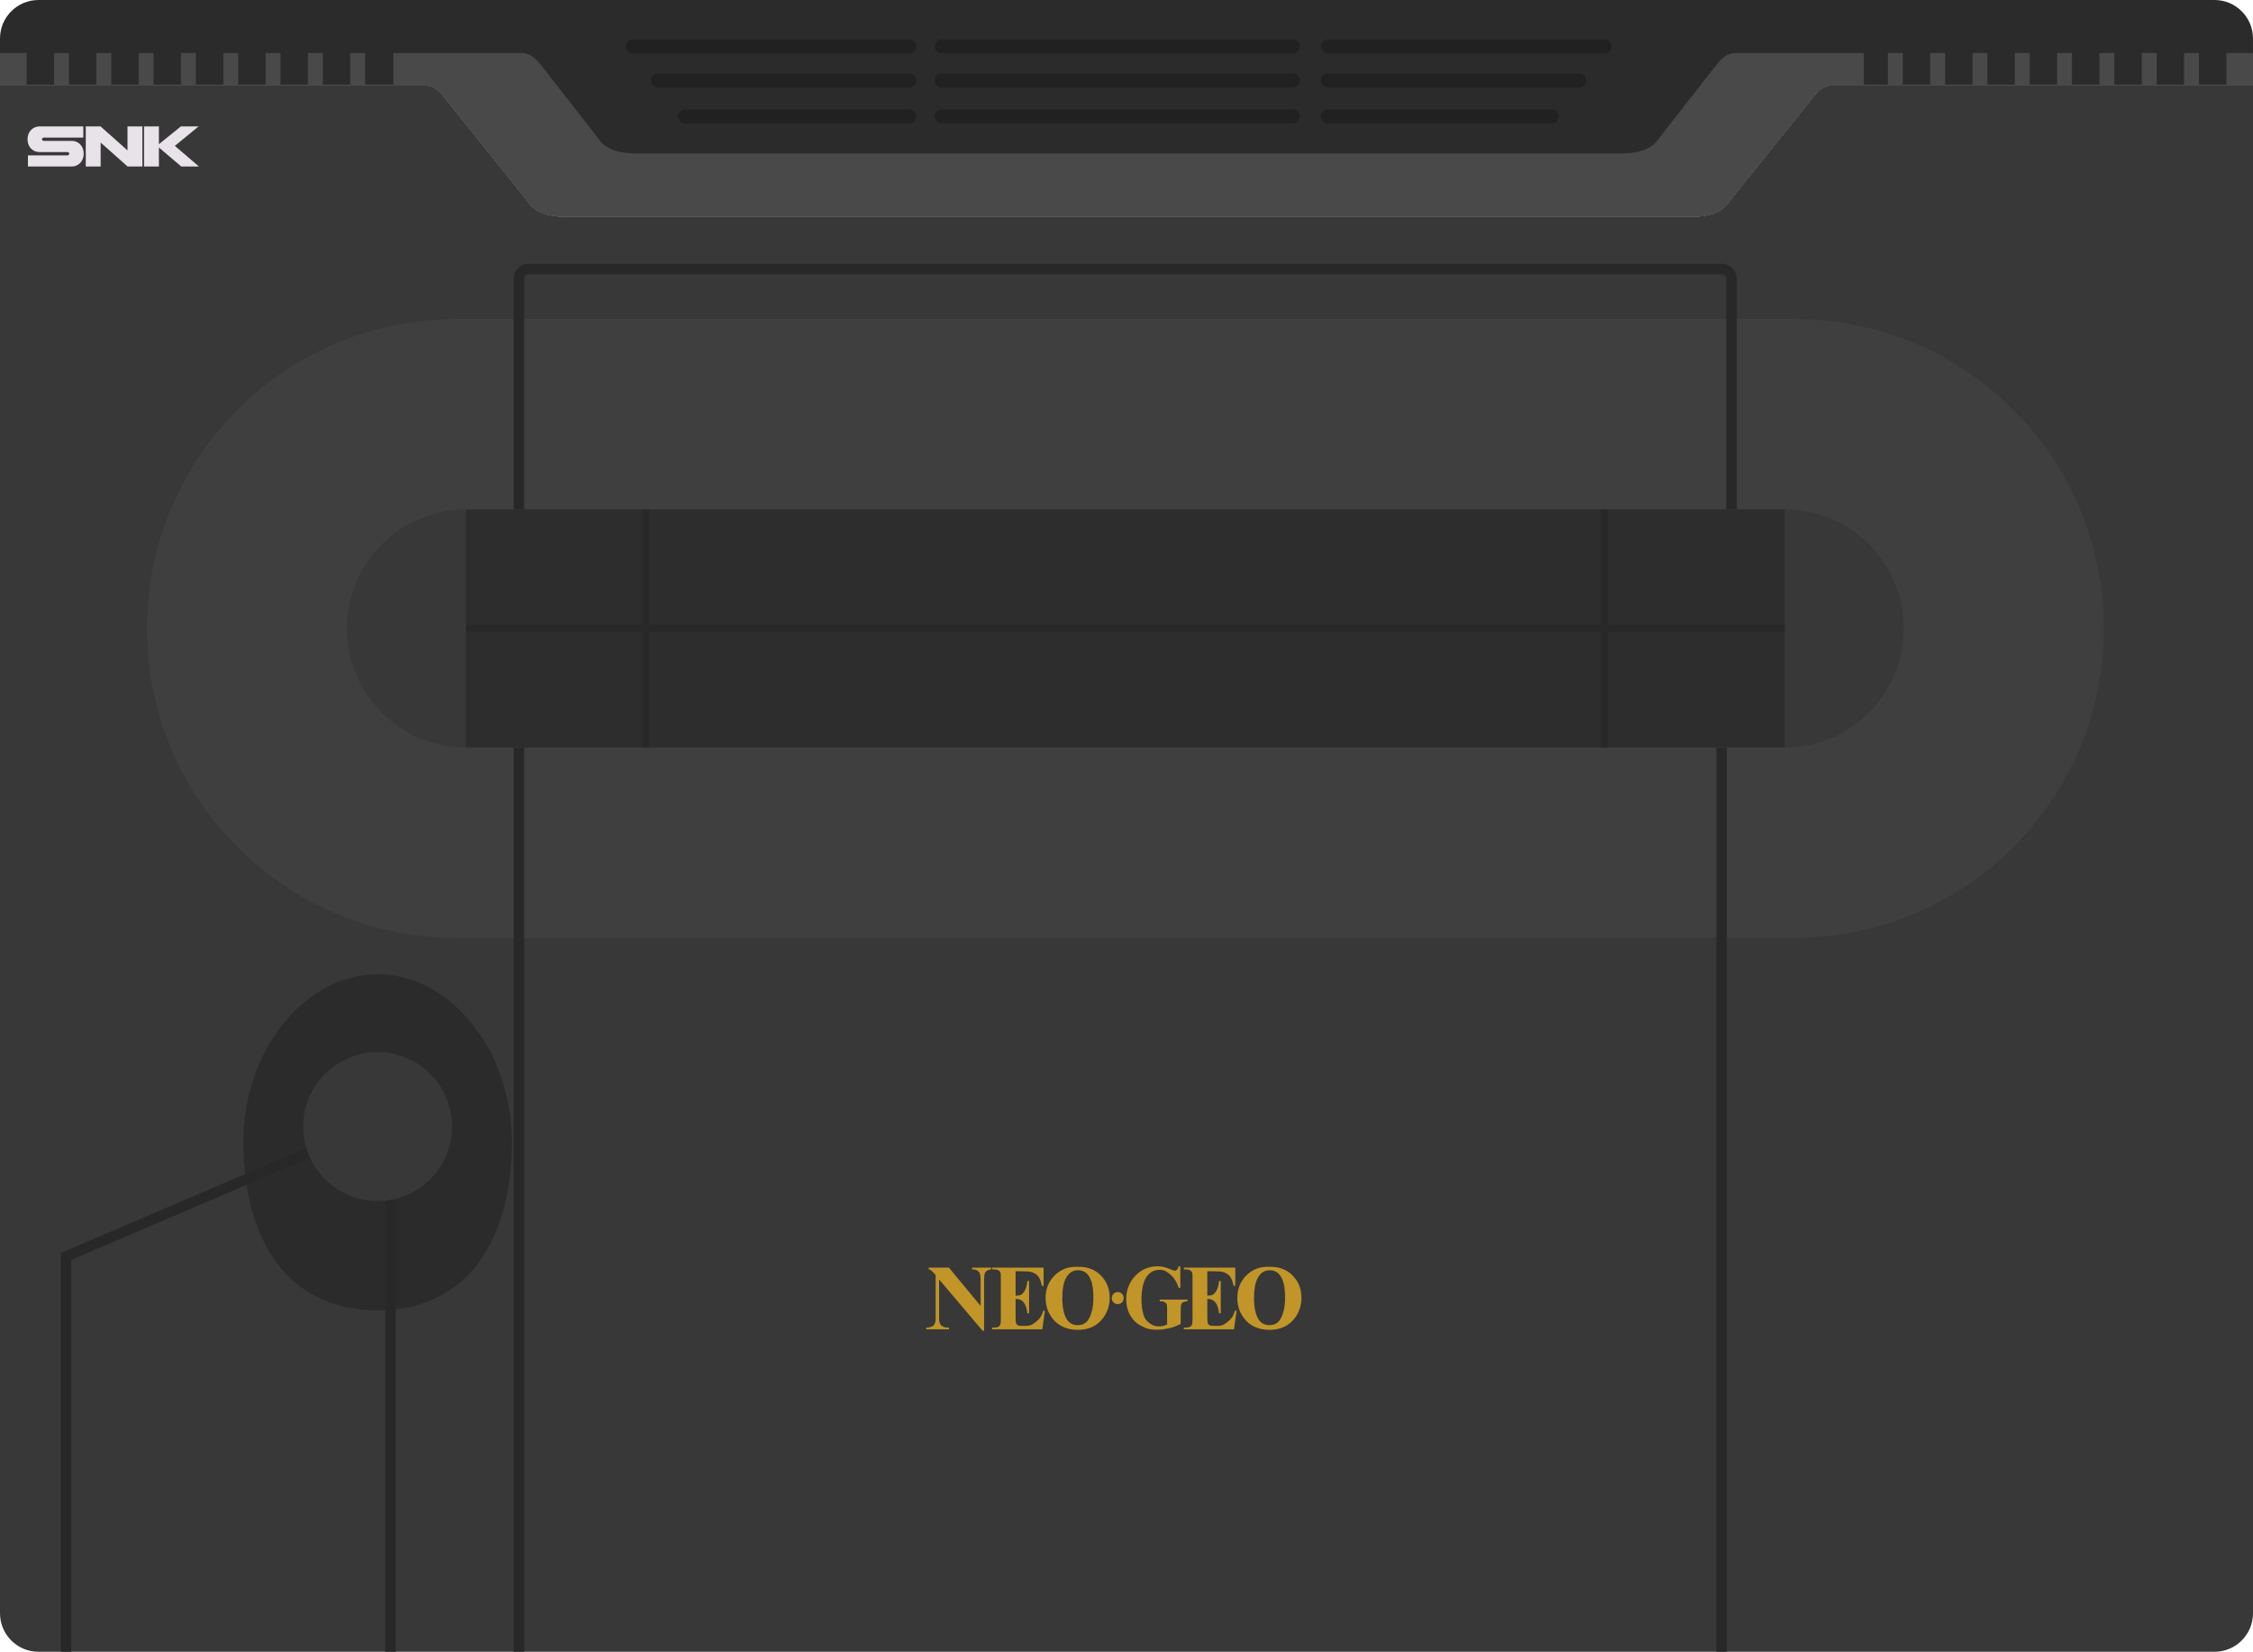 <?xml version="1.0" encoding="UTF-8" standalone="no"?>
<svg
   xmlns:dc="http://purl.org/dc/elements/1.1/"
   xmlns:cc="http://creativecommons.org/ns#"
   xmlns:rdf="http://www.w3.org/1999/02/22-rdf-syntax-ns#"
   xmlns:svg="http://www.w3.org/2000/svg"
   xmlns="http://www.w3.org/2000/svg"
   viewBox="0 0 636.01 466.26"
   height="466.26"
   width="636.01"
   xml:space="preserve"
   version="1.1"
   id="svg2"><defs
     id="defs6"><clipPath
       id="clipPath16"
       clipPathUnits="userSpaceOnUse"><path
         id="path18"
         d="m 0,373.008 508.808,0 L 508.808,0 0,0 0,373.008 Z" /></clipPath></defs><g
     transform="matrix(1.25,0,0,-1.25,0,466.26)"
     id="g10"><g
       id="g12"><g
         clip-path="url(#clipPath16)"
         id="g14"><g
           transform="translate(500.111,373.008)"
           id="g20"><path
             id="path22"
             style="fill:#2b2b2b;fill-opacity:1;fill-rule:nonzero;stroke:none"
             d="m 0,0 -491.413,0 c -4.804,0 -8.698,-3.895 -8.698,-8.698 l 0,-10.595 88.849,0 6.556,0 c 1.041,0 2.669,0.33 5.14,-2.898 2.335,-3.052 17.544,-21.756 18.994,-23.733 1.449,-1.976 4.218,-3.03 8.039,-3.03 l 124.721,0 5.164,0 124.722,0 c 3.821,0 6.589,1.054 8.039,3.03 1.449,1.977 16.658,20.681 18.994,23.733 2.471,3.228 4.1,2.898 5.14,2.898 l 6.556,0 87.894,0 0,10.595 C 8.697,-3.895 4.803,0 0,0" /></g><g
           transform="translate(88.849,353.715)"
           id="g24"><path
             id="path26"
             style="fill:#383838;fill-opacity:1;fill-rule:nonzero;stroke:none"
             d="m 0,0 6.556,0 c 1.041,0 2.669,0.33 5.14,-2.898 2.335,-3.052 17.544,-21.756 18.994,-23.733 1.45,-1.976 4.218,-3.03 8.04,-3.03 l 124.721,0 5.164,0 124.721,0 c 3.822,0 6.589,1.054 8.039,3.03 1.45,1.977 16.659,20.681 18.995,23.733 C 322.84,0.33 324.469,0 325.509,0 l 6.556,0 87.894,0 0,-345.017 c 0,-4.803 -3.894,-8.698 -8.697,-8.698 l -491.412,0 c -4.805,0 -8.699,3.895 -8.699,8.698 L -88.849,0 0,0 Z" /></g><g
           transform="translate(115.602,115.047)"
           id="g28"><path
             id="path30"
             style="fill:#2b2b2b;fill-opacity:1;fill-rule:nonzero;stroke:none"
             d="m 0,0 c 0,-20.962 -9.322,-37.955 -30.325,-37.955 -21.002,0 -30.324,16.993 -30.324,37.955 0,20.962 14.007,37.955 30.324,37.955 C -14.008,37.955 0,20.962 0,0" /></g><g
           transform="translate(103.041,161.226)"
           id="g32"><path
             id="path34"
             style="fill:#3f3f3f;fill-opacity:1;fill-rule:nonzero;stroke:none"
             d="m 0,0 c -38.583,0 -69.861,31.277 -69.861,69.86 0,38.583 31.278,69.862 69.861,69.862 l 302.215,0 c 38.584,0 69.861,-31.279 69.861,-69.862 C 372.076,31.277 340.799,0 302.215,0 L 0,0 Z" /></g><g
           transform="translate(142.882,362.545)"
           id="g36"><path
             id="path38"
             style="fill:none;stroke:#212121;stroke-width:3.163;stroke-linecap:round;stroke-linejoin:miter;stroke-miterlimit:10;stroke-dasharray:none;stroke-opacity:1"
             d="M 0,0 62.467,0" /></g><g
           transform="translate(148.615,354.835)"
           id="g40"><path
             id="path42"
             style="fill:none;stroke:#212121;stroke-width:3.163;stroke-linecap:round;stroke-linejoin:miter;stroke-miterlimit:10;stroke-dasharray:none;stroke-opacity:1"
             d="M 0,0 56.734,0" /></g><g
           transform="translate(154.743,346.731)"
           id="g44"><path
             id="path46"
             style="fill:none;stroke:#212121;stroke-width:3.163;stroke-linecap:round;stroke-linejoin:miter;stroke-miterlimit:10;stroke-dasharray:none;stroke-opacity:1"
             d="M 0,0 50.607,0" /></g><g
           transform="translate(362.343,362.545)"
           id="g48"><path
             id="path50"
             style="fill:none;stroke:#212121;stroke-width:3.163;stroke-linecap:round;stroke-linejoin:miter;stroke-miterlimit:10;stroke-dasharray:none;stroke-opacity:1"
             d="M 0,0 -62.468,0" /></g><g
           transform="translate(291.935,362.545)"
           id="g52"><path
             id="path54"
             style="fill:none;stroke:#212121;stroke-width:3.163;stroke-linecap:round;stroke-linejoin:miter;stroke-miterlimit:10;stroke-dasharray:none;stroke-opacity:1"
             d="M 0,0 -79.271,0" /></g><g
           transform="translate(291.935,354.835)"
           id="g56"><path
             id="path58"
             style="fill:none;stroke:#212121;stroke-width:3.163;stroke-linecap:round;stroke-linejoin:miter;stroke-miterlimit:10;stroke-dasharray:none;stroke-opacity:1"
             d="M 0,0 -79.271,0" /></g><g
           transform="translate(291.935,346.731)"
           id="g60"><path
             id="path62"
             style="fill:none;stroke:#212121;stroke-width:3.163;stroke-linecap:round;stroke-linejoin:miter;stroke-miterlimit:10;stroke-dasharray:none;stroke-opacity:1"
             d="M 0,0 -79.271,0" /></g><g
           transform="translate(356.61,354.835)"
           id="g64"><path
             id="path66"
             style="fill:none;stroke:#212121;stroke-width:3.163;stroke-linecap:round;stroke-linejoin:miter;stroke-miterlimit:10;stroke-dasharray:none;stroke-opacity:1"
             d="M 0,0 -56.735,0" /></g><g
           transform="translate(350.482,346.731)"
           id="g68"><path
             id="path70"
             style="fill:none;stroke:#212121;stroke-width:3.163;stroke-linecap:round;stroke-linejoin:miter;stroke-miterlimit:10;stroke-dasharray:none;stroke-opacity:1"
             d="M 0,0 -50.607,0" /></g><g
           transform="translate(117.183,204.201)"
           id="g72"><path
             id="path74"
             style="fill:none;stroke:#282828;stroke-width:2.372;stroke-linecap:butt;stroke-linejoin:miter;stroke-miterlimit:10;stroke-dasharray:none;stroke-opacity:1"
             d="M 0,0 0,-204.201" /></g><g
           transform="translate(388.798,204.201)"
           id="g76"><path
             id="path78"
             style="fill:none;stroke:#282828;stroke-width:2.372;stroke-linecap:butt;stroke-linejoin:miter;stroke-miterlimit:10;stroke-dasharray:none;stroke-opacity:1"
             d="M 0,0 0,-204.201" /></g><g
           transform="translate(117.183,257.971)"
           id="g80"><path
             id="path82"
             style="fill:none;stroke:#282828;stroke-width:2.372;stroke-linecap:butt;stroke-linejoin:miter;stroke-miterlimit:10;stroke-dasharray:none;stroke-opacity:1"
             d="m 0,0 0,52.056 c 0,1.238 1.003,2.241 2.242,2.241 l 269.373,0 c 1.239,0 2.242,-1.003 2.242,-2.241 l 0,-52.056" /></g><g
           transform="translate(69.559,112.652)"
           id="g84"><path
             id="path86"
             style="fill:none;stroke:#282828;stroke-width:2.372;stroke-linecap:butt;stroke-linejoin:miter;stroke-miterlimit:10;stroke-dasharray:none;stroke-opacity:1"
             d="m 0,0 -54.643,-23.37 0,-89.282" /></g><g
           transform="translate(88.19,103.252)"
           id="g88"><path
             id="path90"
             style="fill:none;stroke:#282828;stroke-width:2.372;stroke-linecap:butt;stroke-linejoin:miter;stroke-miterlimit:10;stroke-dasharray:none;stroke-opacity:1"
             d="M 0,0 0,-103.252" /></g><g
           transform="translate(19.372,335.407)"
           id="g92"><path
             id="path94"
             style="fill:#e8e2e9;fill-opacity:1;fill-rule:nonzero;stroke:none"
             d="m 0,0 3.359,0 0,5.41 6.08,-5.41 3.343,0 0,9.05 -3.359,0 0,-5.41 L 3.343,9.05 0,9.05 0,0 Z" /></g><g
           transform="translate(32.527,335.407)"
           id="g96"><path
             id="path98"
             style="fill:#e8e2e9;fill-opacity:1;fill-rule:nonzero;stroke:none"
             d="m 0,0 3.359,0 0,4.291 L 8.413,0 12.409,0 6.961,4.657 12.316,9.05 8.32,9.05 3.359,5.039 3.359,9.05 0,9.05 0,0 Z" /></g><g
           transform="translate(18.812,341.938)"
           id="g100"><path
             id="path102"
             style="fill:#e8e2e9;fill-opacity:1;fill-rule:nonzero;stroke:none"
             d="m 0,0 0,2.519 -9.796,0 c -1.707,0.03 -2.8,-1.295 -2.8,-2.893 0,-1.597 1.049,-2.924 2.8,-2.892 l 6.204,0 c 0.232,0 0.42,-0.167 0.42,-0.373 0,-0.207 -0.188,-0.374 -0.42,-0.374 l -8.911,0 0,-2.518 9.797,0 c 1.706,-0.031 2.799,1.295 2.799,2.892 0,1.597 -1.049,2.924 -2.799,2.892 l -6.204,0 c -0.232,0 -0.42,0.167 -0.42,0.373 0,0.207 0.188,0.374 0.42,0.374 L 0,0 Z" /></g><g
           transform="translate(403.065,257.971)"
           id="g104"><path
             id="path106"
             style="fill:#383838;fill-opacity:1;fill-rule:nonzero;stroke:none"
             d="M 0,0 C 14.849,0 26.885,-12.036 26.885,-26.885 26.885,-41.732 14.849,-53.77 0,-53.77 l -297.835,0 c -14.848,0 -26.884,12.038 -26.884,26.885 0,14.849 12.036,26.885 26.884,26.885 L 0,0 Z" /></g><path
           id="path108"
           style="fill:#2d2d2d;fill-opacity:1;fill-rule:nonzero;stroke:none"
           d="m 403.065,204.201 -297.835,0 0,53.77 297.835,0 0,-53.77 z" /><g
           transform="translate(145.953,204.201)"
           id="g110"><path
             id="path112"
             style="fill:#2d2d2d;fill-opacity:1;fill-rule:nonzero;stroke:#282828;stroke-width:1.581;stroke-linecap:butt;stroke-linejoin:miter;stroke-miterlimit:10;stroke-dasharray:none;stroke-opacity:1"
             d="M 0,0 0,53.77" /></g><g
           transform="translate(362.343,257.971)"
           id="g114"><path
             id="path116"
             style="fill:#2d2d2d;fill-opacity:1;fill-rule:nonzero;stroke:#282828;stroke-width:1.581;stroke-linecap:butt;stroke-linejoin:miter;stroke-miterlimit:10;stroke-dasharray:none;stroke-opacity:1"
             d="M 0,0 0,-53.77" /></g><g
           transform="translate(105.231,231.086)"
           id="g118"><path
             id="path120"
             style="fill:none;stroke:#282828;stroke-width:1.581;stroke-linecap:butt;stroke-linejoin:miter;stroke-miterlimit:10;stroke-dasharray:none;stroke-opacity:1"
             d="M 0,0 297.835,0" /></g><g
           transform="translate(102.08,118.606)"
           id="g122"><path
             id="path124"
             style="fill:#383838;fill-opacity:1;fill-rule:nonzero;stroke:none"
             d="m 0,0 c 0,-9.28 -7.523,-16.804 -16.803,-16.804 -9.28,0 -16.803,7.524 -16.803,16.804 0,9.279 7.523,16.803 16.803,16.803 C -7.523,16.803 0,9.279 0,0" /></g><g
           transform="translate(257.463,324.054)"
           id="g126"><path
             id="path128"
             style="fill:#494949;fill-opacity:1;fill-rule:nonzero;stroke:none"
             d="m 0,0 124.722,0 c 3.821,0 6.589,1.054 8.039,3.03 1.449,1.977 16.658,20.681 18.994,23.733 2.471,3.228 4.1,2.898 5.14,2.898 l 6.555,0 0,7.315 -28.334,0 c -1.04,0 -2.669,0.329 -5.139,-2.9 -2.335,-3.052 -11.597,-14.761 -13.048,-16.737 -1.449,-1.977 -4.217,-3.031 -8.039,-3.031 l -108.89,0 -5.164,0 -108.89,0 c -3.822,0 -6.589,1.054 -8.04,3.031 -1.449,1.976 -10.712,13.685 -13.047,16.737 -2.471,3.229 -4.099,2.9 -5.139,2.9 l -28.335,0 0,-7.315 6.556,0 c 1.041,0 2.669,0.33 5.141,-2.898 2.335,-3.052 17.544,-21.756 18.993,-23.733 1.45,-1.976 4.218,-3.03 8.04,-3.03 L -5.164,0 0,0 Z" /></g><path
           id="path130"
           style="fill:#494949;fill-opacity:1;fill-rule:nonzero;stroke:none"
           d="m 79.096,361.029 3.361,0 0,-7.315 -3.361,0 0,7.315 z" /><path
           id="path132"
           style="fill:#494949;fill-opacity:1;fill-rule:nonzero;stroke:none"
           d="m 69.542,361.029 3.361,0 0,-7.315 -3.361,0 0,7.315 z" /><path
           id="path134"
           style="fill:#494949;fill-opacity:1;fill-rule:nonzero;stroke:none"
           d="m 59.987,361.029 3.361,0 0,-7.315 -3.361,0 0,7.315 z" /><path
           id="path136"
           style="fill:#494949;fill-opacity:1;fill-rule:nonzero;stroke:none"
           d="m 50.432,361.029 3.361,0 0,-7.315 -3.361,0 0,7.315 z" /><path
           id="path138"
           style="fill:#494949;fill-opacity:1;fill-rule:nonzero;stroke:none"
           d="m 40.878,361.029 3.36,0 0,-7.315 -3.36,0 0,7.315 z" /><path
           id="path140"
           style="fill:#494949;fill-opacity:1;fill-rule:nonzero;stroke:none"
           d="m 31.323,361.029 3.36,0 0,-7.315 -3.36,0 0,7.315 z" /><path
           id="path142"
           style="fill:#494949;fill-opacity:1;fill-rule:nonzero;stroke:none"
           d="m 21.768,361.029 3.361,0 0,-7.315 -3.361,0 0,7.315 z" /><path
           id="path144"
           style="fill:#494949;fill-opacity:1;fill-rule:nonzero;stroke:none"
           d="m 12.213,361.029 3.361,0 0,-7.315 -3.361,0 0,7.315 z" /><path
           id="path146"
           style="fill:#494949;fill-opacity:1;fill-rule:nonzero;stroke:none"
           d="m 0,361.029 6.019,0 0,-7.315 -6.019,0 0,7.315 z" /><path
           id="path148"
           style="fill:#494949;fill-opacity:1;fill-rule:nonzero;stroke:none"
           d="m 429.712,353.715 -3.361,0 0,7.315 3.361,0 0,-7.315 z" /><path
           id="path150"
           style="fill:#494949;fill-opacity:1;fill-rule:nonzero;stroke:none"
           d="m 439.267,353.715 -3.361,0 0,7.315 3.361,0 0,-7.315 z" /><path
           id="path152"
           style="fill:#494949;fill-opacity:1;fill-rule:nonzero;stroke:none"
           d="m 448.822,353.715 -3.361,0 0,7.315 3.361,0 0,-7.315 z" /><path
           id="path154"
           style="fill:#494949;fill-opacity:1;fill-rule:nonzero;stroke:none"
           d="m 458.376,353.715 -3.361,0 0,7.315 3.361,0 0,-7.315 z" /><path
           id="path156"
           style="fill:#494949;fill-opacity:1;fill-rule:nonzero;stroke:none"
           d="m 467.931,353.715 -3.361,0 0,7.315 3.361,0 0,-7.315 z" /><path
           id="path158"
           style="fill:#494949;fill-opacity:1;fill-rule:nonzero;stroke:none"
           d="m 477.486,353.715 -3.36,0 0,7.315 3.36,0 0,-7.315 z" /><path
           id="path160"
           style="fill:#494949;fill-opacity:1;fill-rule:nonzero;stroke:none"
           d="m 487.041,353.715 -3.36,0 0,7.315 3.36,0 0,-7.315 z" /><path
           id="path162"
           style="fill:#494949;fill-opacity:1;fill-rule:nonzero;stroke:none"
           d="m 496.595,353.715 -3.36,0 0,7.315 3.36,0 0,-7.315 z" /><path
           id="path164"
           style="fill:#494949;fill-opacity:1;fill-rule:nonzero;stroke:none"
           d="m 508.808,353.715 -6.018,0 0,7.315 6.018,0 0,-7.315 z" /><g
           transform="translate(266.553,87.055)"
           id="g166"><path
             id="path168"
             style="fill:#c19528;fill-opacity:1;fill-rule:nonzero;stroke:none"
             d="m 0,0 0,-4.907 -0.357,0 c -0.42,1.346 -1.057,2.364 -1.91,3.05 -0.841,0.703 -1.351,1.06 -2.357,1.06 -0.955,0 -1.757,-0.303 -2.394,-0.88 -0.649,-0.592 -1.095,-1.402 -1.363,-2.446 -0.267,-1.045 -0.395,-2.117 -0.395,-3.218 0,-1.333 0.141,-2.502 0.434,-3.506 0.292,-1.016 0.763,-1.552 1.413,-2.02 0.65,-0.467 1.172,-0.7 2.064,-0.7 0.318,0 0.636,0.027 0.955,0.095 0.331,0.083 0.586,0.179 0.93,0.317 l 0,3.547 c 0,0.549 -0.039,0.907 -0.103,1.071 -0.076,0.151 -0.216,0.303 -0.433,0.427 -0.216,0.137 -0.484,0.206 -0.802,0.206 l -0.331,0 0,0.371 6.267,0 0,-0.371 C 1.146,-7.945 0.815,-8.015 0.624,-8.124 0.433,-8.221 0.292,-8.399 0.191,-8.646 0.14,-8.784 0.115,-9.101 0.102,-9.608 l -0.026,-3.438 c -0.815,-0.384 -1.566,-0.715 -2.458,-0.921 -0.891,-0.192 -1.821,-0.356 -2.777,-0.356 -1.222,0 -1.999,0.095 -2.801,0.453 -0.816,0.357 -1.517,0.687 -2.14,1.265 -0.612,0.59 -1.096,1.25 -1.452,1.979 -0.433,0.948 -0.662,1.993 -0.662,3.176 0,2.089 0.687,3.848 2.05,5.292 1.35,1.444 3.069,2.158 5.133,2.158 0.942,0 1.783,-0.261 2.662,-0.618 0.624,-0.262 0.994,-0.385 1.108,-0.385 0.178,0 0.331,0.068 0.484,0.206 0.152,0.138 0.293,0.399 0.42,0.797 L 0,0 Z" /></g><g
           transform="translate(243.423,86.162)"
           id="g170"><path
             id="path172"
             style="fill:#c19528;fill-opacity:1;fill-rule:nonzero;stroke:none"
             d="m 0,0 c -1.21,-0.015 -2.114,-0.633 -2.738,-1.87 -0.523,-1.004 -0.777,-2.475 -0.777,-4.372 0,-2.268 0.369,-3.973 1.159,-5.045 C -1.795,-12.043 -0.993,-12.4 0,-12.4 l 0,-1.059 -0.012,0 c -2.446,0 -4.344,0.839 -5.681,2.516 -1.058,1.32 -1.593,2.886 -1.593,4.701 0,2.035 0.689,3.739 2.064,5.087 1.376,1.361 3.07,2.007 5.082,1.924 L 0,0.769 0,0 Z M 0.025,0 0,0 0,0.769 c 2.102,0.055 3.834,-0.59 5.159,-1.911 1.35,-1.361 2.025,-3.052 2.025,-5.086 0,-1.746 -0.51,-3.272 -1.516,-4.605 C 4.33,-12.579 2.445,-13.459 0,-13.459 l 0,1.059 c 0.675,0 1.261,0.192 1.707,0.522 0.573,0.412 0.942,1.086 1.261,2.007 0.318,0.907 0.534,2.076 0.534,3.547 0,1.759 -0.165,3.065 -0.496,3.931 -0.318,0.88 -0.738,1.485 -1.235,1.856 C 1.261,-0.18 0.675,0 0.025,0" /></g><g
           transform="translate(229.362,85.928)"
           id="g174"><path
             id="path176"
             style="fill:#c19528;fill-opacity:1;fill-rule:nonzero;stroke:none"
             d="m 0,0 0,-5.485 0.28,0 c 0.879,0 1.223,0.274 1.618,0.839 0.395,0.549 0.649,1.361 0.751,2.447 l 0.395,0 0,-7.286 -0.395,0 C 2.573,-8.689 2.395,-8.042 2.14,-7.533 1.872,-7.024 1.567,-6.681 1.223,-6.517 0.879,-6.337 0.663,-6.255 0,-6.255 l 0,-4.083 c 0,-0.769 0.039,-1.237 0.103,-1.402 0.063,-0.179 0.177,-0.316 0.356,-0.426 0.178,-0.11 0.458,-0.165 0.865,-0.165 l 0.828,0 c 1.287,0 1.656,0.303 2.434,0.907 0.776,0.591 1.311,1.278 1.655,2.516 l 0.382,0 -0.598,-4.193 -11.324,0 0,0.385 0.472,0 c 0.394,0 0.726,0.069 0.968,0.206 0.178,0.097 0.318,0.261 0.408,0.495 0.076,0.165 0.114,0.591 0.114,1.292 l 0,9.157 c 0,0.618 -0.013,1.002 -0.051,1.154 -0.063,0.233 -0.191,0.426 -0.382,0.55 -0.254,0.192 -0.611,0.288 -1.057,0.288 l -0.472,0 0,0.385 11.617,0 0,-4.11 -0.383,0 C 5.732,-2.296 5.464,-1.581 5.095,-1.142 4.738,-0.701 4.241,-0.385 3.579,-0.179 3.197,-0.055 2.483,0 1.426,0 L 0,0 Z" /></g><g
           transform="translate(214.308,86.739)"
           id="g178"><path
             id="path180"
             style="fill:#c19528;fill-opacity:1;fill-rule:nonzero;stroke:none"
             d="m 0,0 7.145,-8.634 0,5.981 c 0,0.838 -0.115,1.402 -0.37,1.69 -0.343,0.399 -0.751,0.592 -1.566,0.577 l 0,0.386 4.317,0 0,-0.386 C 8.915,-0.454 8.814,-0.564 8.61,-0.674 8.393,-0.798 8.227,-0.99 8.113,-1.265 7.998,-1.526 7.935,-1.994 7.935,-2.653 l 0,-11.576 -0.357,0 -9.807,11.576 0,-8.84 c 0,-0.797 0.191,-1.333 0.573,-1.621 0.382,-0.277 0.815,-0.413 1.312,-0.413 l 0.344,0 0,-0.385 -5.145,0 0,0.385 c 0.801,0 1.349,0.164 1.668,0.466 0.306,0.303 0.471,0.826 0.471,1.568 l 0,9.816 -0.319,0.37 c -0.305,0.371 -0.573,0.606 -0.802,0.73 -0.242,0.109 -0.026,0.179 -0.458,0.191 L -4.585,0 0,0 Z" /></g><g
           transform="translate(286.715,86.162)"
           id="g182"><path
             id="path184"
             style="fill:#c19528;fill-opacity:1;fill-rule:nonzero;stroke:none"
             d="m 0,0 c -1.21,-0.015 -2.114,-0.633 -2.738,-1.87 -0.523,-1.004 -0.777,-2.475 -0.777,-4.372 0,-2.268 0.369,-3.973 1.159,-5.045 0.56,-0.756 1.363,-1.113 2.356,-1.113 l 0,-1.059 -0.013,0 c -2.445,0 -4.343,0.839 -5.68,2.516 -1.058,1.32 -1.592,2.886 -1.592,4.701 0,2.035 0.688,3.739 2.063,5.087 1.376,1.361 3.07,2.007 5.082,1.924 L 0,0.769 0,0 Z M 0.025,0 0,0 0,0.769 C 2.102,0.824 3.834,0.179 5.159,-1.142 6.521,-2.503 7.196,-4.194 7.196,-6.228 7.196,-7.974 6.687,-9.5 5.681,-10.833 4.33,-12.579 2.445,-13.459 0,-13.459 l 0,1.059 c 0.675,0 1.261,0.192 1.707,0.522 0.573,0.412 0.942,1.086 1.261,2.007 0.318,0.907 0.535,2.076 0.535,3.547 0,1.759 -0.166,3.065 -0.497,3.931 C 2.688,-1.513 2.268,-0.908 1.77,-0.537 1.261,-0.18 0.675,0 0.025,0" /></g><g
           transform="translate(272.653,85.928)"
           id="g186"><path
             id="path188"
             style="fill:#c19528;fill-opacity:1;fill-rule:nonzero;stroke:none"
             d="m 0,0 0,-5.485 0.281,0 c 0.879,0 1.223,0.274 1.617,0.839 0.395,0.549 0.65,1.361 0.751,2.447 l 0.395,0 0,-7.286 -0.395,0 C 2.573,-8.689 2.395,-8.042 2.141,-7.533 1.873,-7.024 1.567,-6.681 1.223,-6.517 0.879,-6.337 0.663,-6.255 0,-6.255 l 0,-4.083 c 0,-0.769 0.039,-1.237 0.103,-1.402 0.063,-0.179 0.178,-0.316 0.356,-0.426 0.179,-0.11 0.458,-0.165 0.866,-0.165 l 0.828,0 c 1.286,0 1.656,0.303 2.432,0.907 0.777,0.591 1.312,1.278 1.656,2.516 l 0.383,0 -0.599,-4.193 -11.323,0 0,0.385 0.471,0 c 0.395,0 0.726,0.069 0.969,0.206 0.178,0.097 0.318,0.261 0.407,0.495 0.076,0.165 0.114,0.591 0.114,1.292 l 0,9.157 c 0,0.618 -0.012,1.002 -0.05,1.154 -0.064,0.233 -0.192,0.426 -0.383,0.55 -0.254,0.192 -0.611,0.288 -1.057,0.288 l -0.471,0 0,0.385 11.616,0 0,-4.11 -0.382,0 C 5.732,-2.296 5.465,-1.581 5.095,-1.142 4.739,-0.701 4.242,-0.385 3.579,-0.179 3.198,-0.055 2.484,0 1.427,0 L 0,0 Z" /></g><g
           transform="translate(252.39,81.227)"
           id="g190"><path
             id="path192"
             style="fill:#c19528;fill-opacity:1;fill-rule:evenodd;stroke:none"
             d="m 0,0 0.076,0 c 0.726,0 1.313,-0.618 1.313,-1.361 0,-0.743 -0.587,-1.348 -1.313,-1.348 l -0.076,0 c -0.726,0 -1.312,0.605 -1.312,1.348 C -1.312,-0.618 -0.726,0 0,0" /></g></g></g></g></svg>